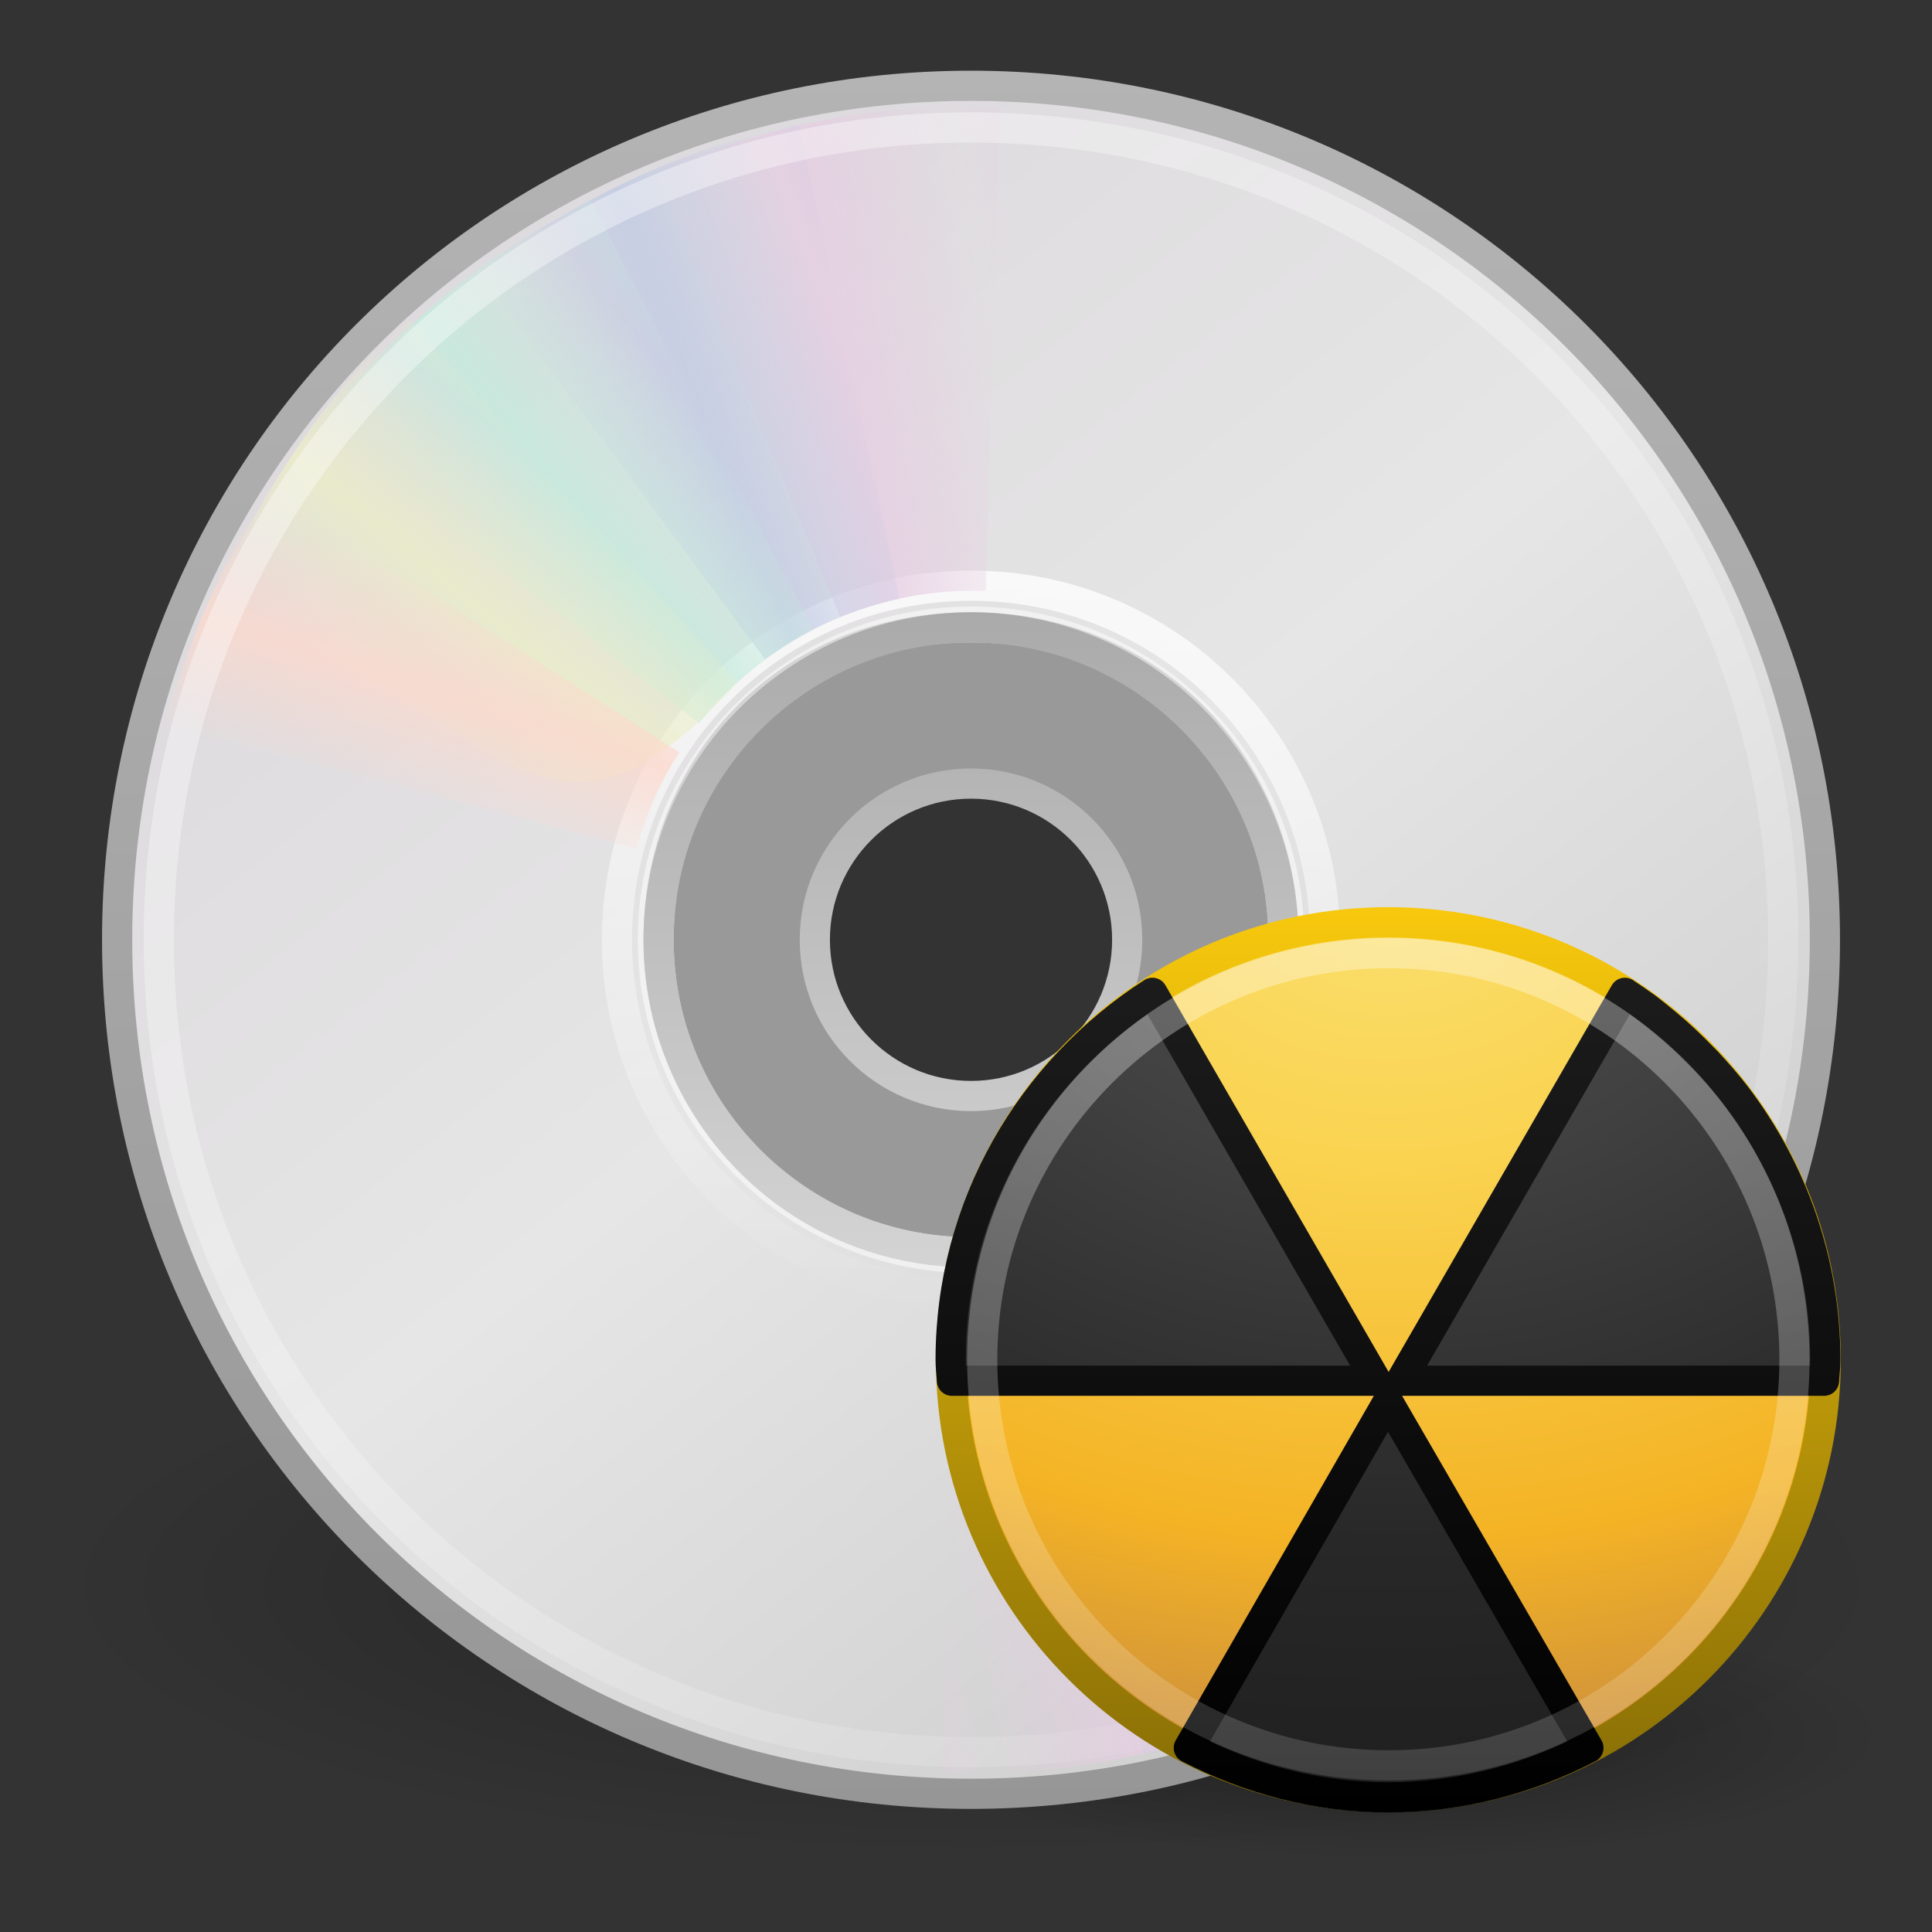 <?xml version="1.0" encoding="UTF-8" standalone="no"?>
<!-- Created with Inkscape (http://www.inkscape.org/) -->

<svg
   xmlns:dc="http://purl.org/dc/elements/1.1/"
   xmlns:cc="http://creativecommons.org/ns#"
   xmlns:rdf="http://www.w3.org/1999/02/22-rdf-syntax-ns#"
   xmlns:svg="http://www.w3.org/2000/svg"
   xmlns="http://www.w3.org/2000/svg"
   xmlns:xlink="http://www.w3.org/1999/xlink"
   xmlns:sodipodi="http://sodipodi.sourceforge.net/DTD/sodipodi-0.dtd"
   xmlns:inkscape="http://www.inkscape.org/namespaces/inkscape"
   version="1.0"
   width="64"
   height="64"
   id="svg3367"
   sodipodi:version="0.32"
   inkscape:version="0.47 r22583"
   sodipodi:docname="brasero64b.svg"
   inkscape:output_extension="org.inkscape.output.svg.inkscape">
  <rect width="100%" height="100%" fill="#333333" stroke="none"/>
  <sodipodi:namedview
     inkscape:window-height="706"
     inkscape:window-width="640"
     inkscape:pageshadow="2"
     inkscape:pageopacity="0.0"
     guidetolerance="10.0"
     gridtolerance="10.0"
     objecttolerance="10.0"
     borderopacity="1.0"
     bordercolor="#666666"
     pagecolor="#ffffff"
     id="base"
     showgrid="false"
     inkscape:zoom="11.313708"
     inkscape:cx="25.314359"
     inkscape:cy="25.558038"
     inkscape:window-x="399"
     inkscape:window-y="49"
     inkscape:current-layer="svg3367" />
  <defs
     id="defs3369">
    <linearGradient
       id="linearGradient5057">
      <stop
         offset="0"
         style="stop-color:#000000;stop-opacity:1;"
         id="stop5059" />
      <stop
         offset="1"
         style="stop-color:#1e1e1e;stop-opacity:1;"
         id="stop5061" />
    </linearGradient>
    <linearGradient
       id="linearGradient5039">
      <stop
         offset="0"
         style="stop-color:#505050;stop-opacity:1;"
         id="stop5041" />
      <stop
         offset="0.262"
         style="stop-color:#414141;stop-opacity:1;"
         id="stop5043" />
      <stop
         offset="0.623"
         style="stop-color:#282828;stop-opacity:1;"
         id="stop5045" />
      <stop
         offset="1"
         style="stop-color:#1b1b1b;stop-opacity:1;"
         id="stop5047" />
    </linearGradient>
    <linearGradient
       id="linearGradient23419">
      <stop
         id="stop23421"
         style="stop-color:#000000;stop-opacity:1"
         offset="0" />
      <stop
         id="stop23423"
         style="stop-color:#000000;stop-opacity:0"
         offset="1" />
    </linearGradient>
    <linearGradient
       id="linearGradient3772">
      <stop
         id="stop3774"
         style="stop-color:#b4b4b4;stop-opacity:1"
         offset="0" />
      <stop
         id="stop3776"
         style="stop-color:#969696;stop-opacity:1"
         offset="1" />
    </linearGradient>
    <linearGradient
       x1="12.274"
       y1="32.416"
       x2="35.391"
       y2="14.203"
       id="linearGradient3263"
       gradientUnits="userSpaceOnUse">
      <stop
         id="stop3265"
         style="stop-color:#dedbde;stop-opacity:1"
         offset="0" />
      <stop
         id="stop3267"
         style="stop-color:#e6e6e6;stop-opacity:1"
         offset="0.5" />
      <stop
         id="stop3269"
         style="stop-color:#d2d2d2;stop-opacity:1"
         offset="1" />
    </linearGradient>
    <linearGradient
       id="linearGradient3428">
      <stop
         id="stop3430"
         style="stop-color:#aaaaaa;stop-opacity:1"
         offset="0" />
      <stop
         id="stop3432"
         style="stop-color:#d4d4d4;stop-opacity:1"
         offset="1" />
    </linearGradient>
    <linearGradient
       x1="10.609"
       y1="17.886"
       x2="9.73"
       y2="20.613"
       id="linearGradient3354"
       xlink:href="#linearGradient3519"
       gradientUnits="userSpaceOnUse"
       spreadMethod="reflect" />
    <linearGradient
       x1="12.372"
       y1="16.188"
       x2="14.609"
       y2="13.462"
       id="linearGradient3352"
       xlink:href="#linearGradient3511"
       gradientUnits="userSpaceOnUse"
       spreadMethod="reflect" />
    <linearGradient
       x1="14.085"
       y1="13.046"
       x2="16.994"
       y2="10.732"
       id="linearGradient3350"
       xlink:href="#linearGradient3503"
       gradientUnits="userSpaceOnUse"
       spreadMethod="reflect" />
    <linearGradient
       x1="17.495"
       y1="11.2"
       x2="21.047"
       y2="9.796"
       id="linearGradient3348"
       xlink:href="#linearGradient3495"
       gradientUnits="userSpaceOnUse"
       spreadMethod="reflect" />
    <linearGradient
       x1="20.58"
       y1="10.775"
       x2="24.274"
       y2="9.862"
       id="linearGradient3346"
       xlink:href="#linearGradient3487"
       gradientUnits="userSpaceOnUse"
       spreadMethod="reflect" />
    <linearGradient
       id="linearGradient6036">
      <stop
         id="stop6038"
         style="stop-color:#ffffff;stop-opacity:1"
         offset="0" />
      <stop
         id="stop6040"
         style="stop-color:#ffffff;stop-opacity:0"
         offset="1" />
    </linearGradient>
    <linearGradient
       id="linearGradient3519">
      <stop
         id="stop3521"
         style="stop-color:#fcd9cd;stop-opacity:1"
         offset="0" />
      <stop
         id="stop3523"
         style="stop-color:#fcd9cd;stop-opacity:0"
         offset="1" />
    </linearGradient>
    <linearGradient
       x1="10.609"
       y1="17.886"
       x2="9.73"
       y2="20.613"
       id="linearGradient3319"
       xlink:href="#linearGradient3519"
       gradientUnits="userSpaceOnUse"
       spreadMethod="reflect" />
    <linearGradient
       id="linearGradient3511">
      <stop
         id="stop3513"
         style="stop-color:#ebeec7;stop-opacity:1"
         offset="0" />
      <stop
         id="stop3515"
         style="stop-color:#ebeec7;stop-opacity:0"
         offset="1" />
    </linearGradient>
    <linearGradient
       x1="12.372"
       y1="16.188"
       x2="14.609"
       y2="13.462"
       id="linearGradient3317"
       xlink:href="#linearGradient3511"
       gradientUnits="userSpaceOnUse"
       spreadMethod="reflect" />
    <linearGradient
       id="linearGradient3503">
      <stop
         id="stop3505"
         style="stop-color:#c4ebdd;stop-opacity:1"
         offset="0" />
      <stop
         id="stop3507"
         style="stop-color:#c4ebdd;stop-opacity:0"
         offset="1" />
    </linearGradient>
    <linearGradient
       x1="14.085"
       y1="13.046"
       x2="16.994"
       y2="10.732"
       id="linearGradient3315"
       xlink:href="#linearGradient3503"
       gradientUnits="userSpaceOnUse"
       spreadMethod="reflect" />
    <linearGradient
       id="linearGradient3495">
      <stop
         id="stop3497"
         style="stop-color:#c1cbe4;stop-opacity:1"
         offset="0" />
      <stop
         id="stop3499"
         style="stop-color:#c1cbe4;stop-opacity:0"
         offset="1" />
    </linearGradient>
    <linearGradient
       x1="17.495"
       y1="11.2"
       x2="21.047"
       y2="9.796"
       id="linearGradient3313"
       xlink:href="#linearGradient3495"
       gradientUnits="userSpaceOnUse"
       spreadMethod="reflect" />
    <linearGradient
       id="linearGradient3487">
      <stop
         id="stop3489"
         style="stop-color:#e6cde2;stop-opacity:1"
         offset="0" />
      <stop
         id="stop3491"
         style="stop-color:#e6cde2;stop-opacity:0"
         offset="1" />
    </linearGradient>
    <linearGradient
       x1="20.58"
       y1="10.775"
       x2="24.274"
       y2="9.862"
       id="linearGradient3311"
       xlink:href="#linearGradient3487"
       gradientUnits="userSpaceOnUse"
       spreadMethod="reflect" />
    <linearGradient
       inkscape:collect="always"
       xlink:href="#linearGradient6036"
       id="linearGradient2453"
       gradientUnits="userSpaceOnUse"
       gradientTransform="matrix(1.359,0,0,1.359,-0.923,-2.849)"
       x1="10.502"
       y1="3.61"
       x2="48.799"
       y2="54.698" />
    <linearGradient
       inkscape:collect="always"
       xlink:href="#linearGradient6036"
       id="linearGradient2462"
       gradientUnits="userSpaceOnUse"
       gradientTransform="matrix(0.592,0,0,0.592,17.742,16.32)"
       x1="18.776"
       y1="4.038"
       x2="18.203"
       y2="45.962" />
    <linearGradient
       inkscape:collect="always"
       xlink:href="#linearGradient3428"
       id="linearGradient2465"
       gradientUnits="userSpaceOnUse"
       gradientTransform="matrix(1.294,0,0,1.294,1.12,0.082)"
       x1="21.448"
       y1="15.5"
       x2="21.448"
       y2="32.509" />
    <linearGradient
       inkscape:collect="always"
       xlink:href="#linearGradient3263"
       id="linearGradient2470"
       gradientUnits="userSpaceOnUse"
       gradientTransform="matrix(0,1.617,-1.616,0,69.504,-7.666)"
       x1="12.274"
       y1="32.416"
       x2="35.391"
       y2="14.203" />
    <linearGradient
       inkscape:collect="always"
       xlink:href="#linearGradient3772"
       id="linearGradient2472"
       gradientUnits="userSpaceOnUse"
       gradientTransform="matrix(1.38,0,0,1.38,68.407,-1.988)"
       x1="-21.916"
       y1="3"
       x2="-21.916"
       y2="45.033" />
    <radialGradient
       inkscape:collect="always"
       xlink:href="#linearGradient23419"
       id="radialGradient2475"
       gradientUnits="userSpaceOnUse"
       gradientTransform="matrix(1.342,0,0,0.396,0.861,36.018)"
       cx="23.335"
       cy="41.636"
       fx="23.335"
       fy="41.636"
       r="22.627" />
    <linearGradient
       id="linearGradient8838">
      <stop
         id="stop8840"
         style="stop-color:#000000;stop-opacity:1"
         offset="0" />
      <stop
         id="stop8842"
         style="stop-color:#000000;stop-opacity:0"
         offset="1" />
    </linearGradient>
    <linearGradient
       id="linearGradient3242">
      <stop
         id="stop3244"
         style="stop-color:#fadf6e;stop-opacity:1"
         offset="0" />
      <stop
         id="stop3246"
         style="stop-color:#fad350;stop-opacity:1"
         offset="0.262" />
      <stop
         id="stop3248"
         style="stop-color:#f4b325;stop-opacity:1"
         offset="0.623" />
      <stop
         id="stop3250"
         style="stop-color:#ae744f;stop-opacity:1"
         offset="1" />
    </linearGradient>
    <linearGradient
       id="linearGradient2490">
      <stop
         id="stop2492"
         style="stop-color:#866c05;stop-opacity:1;"
         offset="0" />
      <stop
         id="stop2494"
         style="stop-color:#f7c80d;stop-opacity:1;"
         offset="1" />
    </linearGradient>
    <linearGradient
       id="linearGradient4873">
      <stop
         id="stop4875"
         style="stop-color:#ffffff;stop-opacity:1"
         offset="0" />
      <stop
         id="stop4877"
         style="stop-color:#ffffff;stop-opacity:0"
         offset="1" />
    </linearGradient>
    <radialGradient
       inkscape:collect="always"
       xlink:href="#linearGradient3242"
       id="radialGradient5024"
       gradientUnits="userSpaceOnUse"
       gradientTransform="matrix(-2.7360303e-7,1.7,-2.243,-3.6119683e-7,54.941,-11.154)"
       cx="23.896"
       cy="3.99"
       fx="23.896"
       fy="3.99"
       r="20.397" />
    <linearGradient
       inkscape:collect="always"
       xlink:href="#linearGradient2490"
       id="linearGradient5026"
       gradientUnits="userSpaceOnUse"
       gradientTransform="matrix(0.712,0,0,0.712,28.902,27.949)"
       x1="18.379"
       y1="44.98"
       x2="18.379"
       y2="3.082" />
    <radialGradient
       inkscape:collect="always"
       xlink:href="#linearGradient8838"
       id="radialGradient5029"
       gradientUnits="userSpaceOnUse"
       gradientTransform="matrix(1.558,0,0,0.39,-51.603,55.658)"
       cx="62.625"
       cy="4.625"
       fx="62.625"
       fy="4.625"
       r="10.625" />
    <radialGradient
       inkscape:collect="always"
       xlink:href="#linearGradient5039"
       id="radialGradient5037"
       cx="35.759"
       cy="23.538"
       fx="35.759"
       fy="23.538"
       r="11"
       gradientTransform="matrix(-4.8339923e-7,3.152,-4.16,-6.3815913e-7,143.899,-83.24)"
       gradientUnits="userSpaceOnUse" />
    <linearGradient
       inkscape:collect="always"
       xlink:href="#linearGradient5057"
       id="linearGradient5055"
       x1="32.859"
       y1="46.664"
       x2="32.859"
       y2="25.043"
       gradientUnits="userSpaceOnUse"
       gradientTransform="matrix(1.38,0,0,1.38,-3.35,-4.415)" />
    <linearGradient
       inkscape:collect="always"
       xlink:href="#linearGradient4873"
       id="linearGradient3746"
       gradientUnits="userSpaceOnUse"
       gradientTransform="matrix(1.499,0,0,1.499,-44.838,52.73)"
       x1="63.397"
       y1="-17.948"
       x2="63.397"
       y2="18.707" />
  </defs>
  <path
     style="opacity:0.3;fill:url(#radialGradient5029);fill-opacity:1;fill-rule:evenodd;stroke:none;stroke-width:1;marker:none;visibility:visible;display:inline;overflow:visible"
     id="path8836"
     d="M 62.549,57.46 C 62.549,59.746 55.135,61.6 45.991,61.6 36.846,61.6 29.433,59.746 29.433,57.46 c 0,-2.286 7.413,-4.14 16.558,-4.14 9.145,0 16.558,1.854 16.558,4.14 l 0,0 z" />
  <path
     style="opacity:0.3;fill:url(#radialGradient2475);fill-opacity:1;fill-rule:evenodd;stroke:none;stroke-width:2;marker:none;visibility:visible;display:inline;overflow:visible"
     id="path23417"
     d="m 62.522,52.522 c 0.002,4.954 -13.59,8.97 -30.356,8.97 -16.766,0 -30.357,-4.016 -30.356,-8.97 -0.002,-4.954 13.59,-8.97 30.356,-8.97 16.766,0 30.357,4.016 30.356,8.97 l 0,0 z" />
  <path
     style="fill:url(#linearGradient2470);fill-rule:nonzero;stroke:url(#linearGradient2472);stroke-width:1;stroke-miterlimit:4;stroke-opacity:1"
     id="path2781"
     d="m 60.452,31.132 c 0,-15.681 -12.607,-28.29 -28.286,-28.29 -15.679,0 -28.286,12.609 -28.286,28.29 -2.8e-6,15.681 12.607,28.29 28.286,28.29 15.679,-3e-6 28.286,-12.609 28.286,-28.29 z m -17.938,0 c 0,5.697 -4.539,10.35 -10.349,10.35 -5.924,0 -10.349,-4.768 -10.349,-10.35 0,-5.696 4.197,-10.35 10.349,-10.35 6.152,0 10.349,4.767 10.349,10.35 z" />
  <path
     style="opacity:0.5;fill:#ffffff;fill-opacity:1;fill-rule:nonzero;stroke:none;stroke-width:1;marker:none;visibility:visible;display:inline;overflow:visible;enable-background:accumulate"
     id="path2474"
     d="m 32.166,20.092 c -6.093,0 -11.039,4.946 -11.039,11.04 0,6.094 4.945,11.04 11.039,11.04 6.093,0 11.039,-4.946 11.039,-11.04 0,-6.094 -4.945,-11.04 -11.039,-11.04 z m 0,5.52 c 3.047,0 5.519,2.473 5.519,5.52 0,3.047 -2.473,5.52 -5.519,5.52 -3.047,0 -5.519,-2.473 -5.519,-5.52 0,-3.047 2.473,-5.52 5.519,-5.52 z" />
  <path
     style="fill:none;stroke:url(#linearGradient2465);stroke-width:1;stroke-linecap:butt;stroke-linejoin:round;stroke-miterlimit:4;stroke-opacity:1;stroke-dasharray:none;stroke-dashoffset:0;marker:none;visibility:visible;display:inline;overflow:visible;enable-background:accumulate"
     id="path3418"
     d="m 32.166,20.782 c -5.712,0 -10.349,4.637 -10.349,10.35 0,5.713 4.636,10.35 10.349,10.35 5.712,0 10.349,-4.637 10.349,-10.35 0,-5.713 -4.636,-10.35 -10.349,-10.35 z m 0,5.175 c 2.856,0 5.174,2.318 5.174,5.175 0,2.857 -2.318,5.175 -5.174,5.175 -2.856,0 -5.174,-2.318 -5.174,-5.175 0,-2.857 2.318,-5.175 5.174,-5.175 z" />
  <path
     style="opacity:0.8;fill:none;stroke:url(#linearGradient2462);stroke-width:1;stroke-miterlimit:4;stroke-opacity:1"
     id="path3281"
     d="m 32.166,19.402 c -6.501,0 -11.728,5.228 -11.728,11.73 0,6.502 5.228,11.73 11.728,11.73 6.501,0 11.728,-5.228 11.728,-11.73 0,-6.502 -5.228,-11.73 -11.728,-11.73 l 0,0 0,0 0,0 z" />
  <g
     id="g3527"
     transform="matrix(1.38,0,0,1.38,-0.95,-1.988)">
    <path
       style="opacity:0.8;fill:url(#linearGradient3346);fill-opacity:1;fill-rule:nonzero;stroke:none"
       id="path3296"
       transform="matrix(1,0.028,-0.028,1,0.692,-0.671)"
       d="M 15.857,5.731 20.625,16.344 C 21.66,15.885 22.795,15.625 24,15.625 c 0.032,0 0.062,-3.6e-4 0.094,0 L 24.108,4.005 c -2.942,-0.071 -5.543,0.657 -8.251,1.726 l 10e-7,0 z" />
    <path
       style="opacity:0.8;fill:url(#linearGradient3348);fill-opacity:1;fill-rule:nonzero;stroke:none"
       id="path3308"
       d="m 12.121,7.906 6.931,9.36 c 0.913,-0.67 1.966,-1.167 3.143,-1.425 0.031,-0.007 0.06,-0.014 0.092,-0.02 L 19.857,4.426 c -2.889,0.561 -5.32,1.856 -7.736,3.48 l 0,0 z" />
    <path
       style="opacity:0.8;fill:url(#linearGradient3350);fill-opacity:1;fill-rule:nonzero;stroke:none"
       id="path3310"
       d="m 8.252,11.647 9.214,7.156 c 0.709,-0.883 1.597,-1.636 2.667,-2.19 0.028,-0.015 0.055,-0.029 0.083,-0.043 L 14.866,6.251 C 12.221,7.541 10.166,9.452 8.252,11.647 z" />
    <path
       style="opacity:0.8;fill:url(#linearGradient3352);fill-opacity:1;fill-rule:nonzero;stroke:none"
       id="path3312"
       d="m 5.633,16.074 c 7.175,2.242 7.85,7.031 12.777,1.754 L 10.5,9.132 C 8.279,11.063 6.913,13.459 5.633,16.074 z" />
    <path
       style="opacity:0.8;fill:url(#linearGradient3354);fill-opacity:1;fill-rule:nonzero;stroke:none"
       id="path3314"
       d="M 7.155,13.193 C 5.972,14.945 5.248,16.83 4.63,18.837 L 15.969,21.812 C 16.184,21.049 16.487,20.298 16.938,19.594 16.955,19.567 16.982,19.527 17,19.5 L 7.155,13.193 z" />
  </g>
  <path
     style="opacity:0.4;fill:none;stroke:url(#linearGradient2453);stroke-width:1;stroke-miterlimit:4;stroke-opacity:1"
     id="path3272"
     d="m 32.166,4.222 c -14.914,0 -26.906,11.994 -26.906,26.91 0,14.916 11.993,26.91 26.906,26.91 14.914,0 26.906,-11.994 26.906,-26.91 0,-14.916 -11.993,-26.91 -26.906,-26.91 l 0,0 0,0 z" />
  <g
     id="g3297"
     transform="matrix(-1.38,0,0,-1.38,65.281,64.239)">
    <path
       style="opacity:0.8;fill:url(#linearGradient3311);fill-opacity:1;fill-rule:nonzero;stroke:none"
       id="path3299"
       transform="matrix(1,0.028,-0.028,1,0.692,-0.671)"
       d="M 15.857,5.731 20.625,16.344 C 21.66,15.885 22.795,15.625 24,15.625 c 0.032,0 0.062,-3.6e-4 0.094,0 L 24.108,4.005 c -2.942,-0.071 -5.543,0.657 -8.251,1.726 l 10e-7,0 z" />
    <path
       style="opacity:0.8;fill:url(#linearGradient3313);fill-opacity:1;fill-rule:nonzero;stroke:none"
       id="path3301"
       d="m 12.121,7.906 6.931,9.36 c 0.913,-0.67 1.966,-1.167 3.143,-1.425 0.031,-0.007 0.06,-0.014 0.092,-0.02 L 19.857,4.426 c -2.889,0.561 -5.32,1.856 -7.736,3.48 l 0,0 z" />
    <path
       style="opacity:0.8;fill:url(#linearGradient3315);fill-opacity:1;fill-rule:nonzero;stroke:none"
       id="path3303"
       d="m 8.252,11.647 9.214,7.156 c 0.709,-0.883 1.597,-1.636 2.667,-2.19 0.028,-0.015 0.055,-0.029 0.083,-0.043 L 14.866,6.251 C 12.221,7.541 10.166,9.452 8.252,11.647 z" />
    <path
       style="opacity:0.8;fill:url(#linearGradient3317);fill-opacity:1;fill-rule:nonzero;stroke:none"
       id="path3305"
       d="m 5.633,16.074 c 7.175,2.242 7.85,7.031 12.777,1.754 L 10.5,9.132 C 8.279,11.063 6.913,13.459 5.633,16.074 z" />
    <path
       style="opacity:0.8;fill:url(#linearGradient3319);fill-opacity:1;fill-rule:nonzero;stroke:none"
       id="path3307"
       d="M 7.155,13.193 C 5.972,14.945 5.248,16.83 4.63,18.837 L 15.969,21.812 C 16.184,21.049 16.487,20.298 16.938,19.594 16.955,19.567 16.982,19.527 17,19.5 L 7.155,13.193 z" />
  </g>
  <path
     style="fill:url(#radialGradient5024);fill-opacity:1;stroke:url(#linearGradient5026);stroke-width:1.004;stroke-linecap:round;stroke-linejoin:round;stroke-miterlimit:4;stroke-opacity:1;stroke-dasharray:none;stroke-dashoffset:0"
     id="path2555"
     d="m 45.991,30.553 c -7.993,0 -14.486,6.494 -14.486,14.487 0,7.994 6.493,14.487 14.486,14.487 7.993,0 14.486,-6.494 14.486,-14.487 0,-7.994 -6.493,-14.487 -14.486,-14.487 z" />
  <path
     style="color:#000000;fill:url(#radialGradient5037);fill-opacity:1;fill-rule:nonzero;stroke:url(#linearGradient5055);stroke-width:1;stroke-linecap:round;stroke-linejoin:round;stroke-miterlimit:4;stroke-opacity:1;stroke-dasharray:none;stroke-dashoffset:0.45;marker:none;visibility:visible;display:inline;overflow:visible;enable-background:accumulate"
     d="m 38.174,32.888 c -4.006,2.58 -6.683,7.049 -6.683,12.161 0,0.235 0.032,0.458 0.043,0.69 l 14.057,0 -7.417,-12.851 z m 15.652,0 -7.417,12.851 14.014,0 c 0.011,-0.232 0.043,-0.455 0.043,-0.69 0,-3.265 -1.102,-6.289 -2.932,-8.711 -0.31,-0.41 -0.649,-0.792 -0.992,-1.164 -0.041,-0.044 -0.088,-0.086 -0.129,-0.129 -0.39,-0.406 -0.816,-0.806 -1.25,-1.164 -0.217,-0.177 -0.427,-0.353 -0.647,-0.517 -0.227,-0.165 -0.458,-0.32 -0.69,-0.474 z m -7.848,13.541 -6.597,11.471 c 1.984,1.022 4.214,1.639 6.597,1.639 2.394,0 4.65,-0.608 6.64,-1.639 L 45.978,46.429 z"
     id="rect4411"
     sodipodi:nodetypes="csccccccsssssscccscc" />
  <path
     sodipodi:type="inkscape:offset"
     inkscape:radius="0.34021315"
     inkscape:original="M 48.40625 34.34375 C 41.1667 34.34375 35.28125 40.228453 35.28125 47.46875 C 35.28125 54.709318 41.1667 60.5625 48.40625 60.5625 C 55.645133 60.5625 61.5 54.709383 61.5 47.46875 C 61.5 40.228453 55.645133 34.34375 48.40625 34.34375 z "
     style="opacity:0.4;fill:none;stroke:url(#linearGradient3746);stroke-width:1;stroke-miterlimit:4;stroke-opacity:1;stroke-dasharray:none"
     id="path3744"
     d="m 48.406,34 c -7.424,0 -13.469,6.044 -13.469,13.469 0,7.425 6.046,13.438 13.469,13.438 7.422,0 13.438,-6.013 13.438,-13.438 C 61.844,40.045 55.83,34 48.406,34 z"
     transform="translate(-2.4,-2.427)" />
</svg>
